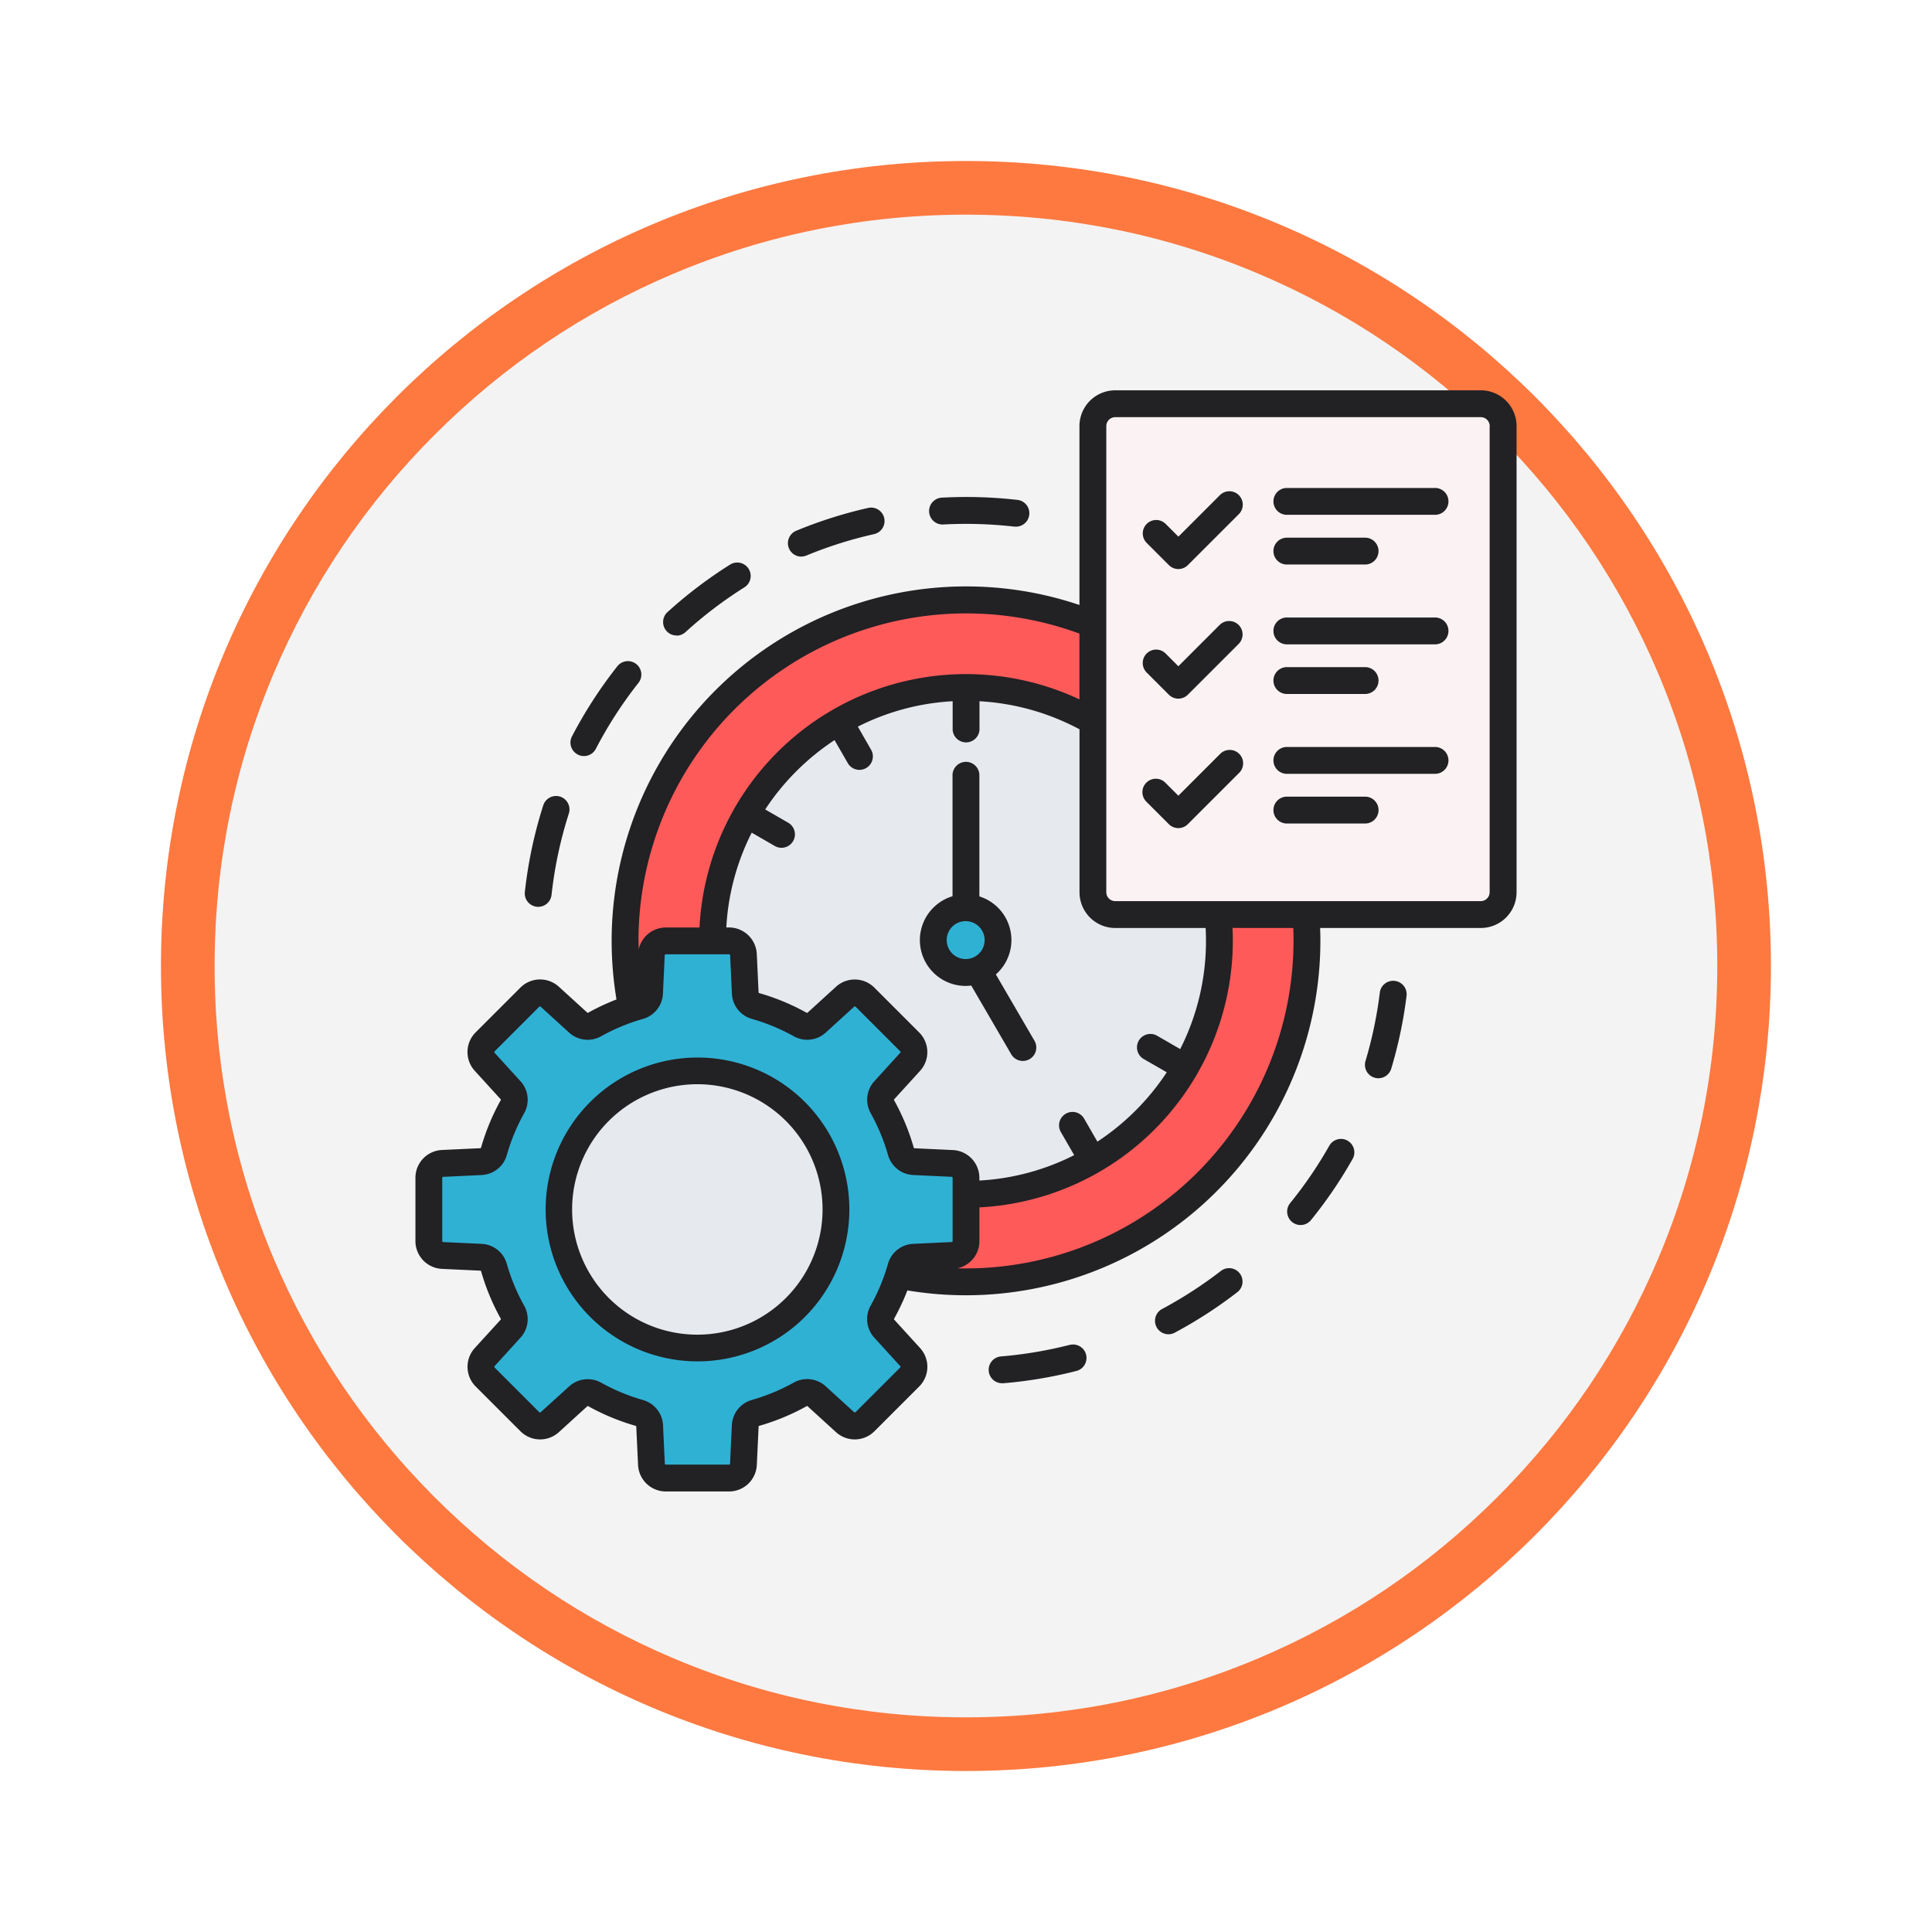 <svg xmlns="http://www.w3.org/2000/svg" xmlns:xlink="http://www.w3.org/1999/xlink" width="108" height="108" viewBox="0 0 108 108">
  <defs>
    <filter id="Trazado_982023" x="0" y="0" width="108" height="108" filterUnits="userSpaceOnUse">
      <feOffset dy="3" input="SourceAlpha"/>
      <feGaussianBlur stdDeviation="3" result="blur"/>
      <feFlood flood-opacity="0.161"/>
      <feComposite operator="in" in2="blur"/>
      <feComposite in="SourceGraphic"/>
    </filter>
  </defs>
  <g id="Grupo_1146619" data-name="Grupo 1146619" transform="translate(-201.093 -2599)">
    <g transform="matrix(1, 0, 0, 1, 201.09, 2599)" filter="url(#Trazado_982023)">
      <g id="Trazado_982023-2" data-name="Trazado 982023" transform="translate(9 6)" fill="#f3f3f3">
        <path d="M 45 88.5 C 39.127 88.5 33.43 87.35 28.068 85.082 C 22.889 82.891 18.236 79.755 14.241 75.759 C 10.245 71.764 7.109 67.111 4.918 61.932 C 2.65 56.57 1.5 50.873 1.5 45 C 1.5 39.127 2.65 33.43 4.918 28.068 C 7.109 22.889 10.245 18.236 14.241 14.241 C 18.236 10.245 22.889 7.109 28.068 4.918 C 33.43 2.65 39.127 1.5 45 1.5 C 50.873 1.5 56.57 2.65 61.932 4.918 C 67.111 7.109 71.764 10.245 75.759 14.241 C 79.755 18.236 82.891 22.889 85.082 28.068 C 87.35 33.43 88.5 39.127 88.5 45 C 88.5 50.873 87.35 56.57 85.082 61.932 C 82.891 67.111 79.755 71.764 75.759 75.759 C 71.764 79.755 67.111 82.891 61.932 85.082 C 56.57 87.35 50.873 88.5 45 88.5 Z" stroke="none"/>
        <path d="M 45 3 C 39.329 3 33.829 4.11 28.653 6.299 C 23.652 8.415 19.16 11.443 15.302 15.302 C 11.443 19.16 8.415 23.652 6.299 28.653 C 4.11 33.829 3 39.329 3 45 C 3 50.671 4.11 56.171 6.299 61.347 C 8.415 66.348 11.443 70.84 15.302 74.698 C 19.16 78.557 23.652 81.585 28.653 83.701 C 33.829 85.89 39.329 87 45 87 C 50.671 87 56.171 85.89 61.347 83.701 C 66.348 81.585 70.84 78.557 74.698 74.698 C 78.557 70.84 81.585 66.348 83.701 61.347 C 85.89 56.171 87 50.671 87 45 C 87 39.329 85.89 33.829 83.701 28.653 C 81.585 23.652 78.557 19.16 74.698 15.302 C 70.84 11.443 66.348 8.415 61.347 6.299 C 56.171 4.11 50.671 3 45 3 M 45 0 C 69.853 0 90 20.147 90 45 C 90 69.853 69.853 90 45 90 C 20.147 90 0 69.853 0 45 C 0 20.147 20.147 0 45 0 Z" stroke="none" fill="#fd7940"/>
      </g>
    </g>
    <g id="time-management_10109996" transform="translate(214.316 2610.819)">
      <circle id="Elipse_11590" data-name="Elipse 11590" cx="19.059" cy="19.059" r="19.059" transform="translate(13.82 40.776) rotate(-45)" fill="#ff5a5a"/>
      <circle id="Elipse_11591" data-name="Elipse 11591" cx="14.166" cy="14.166" r="14.166" transform="translate(20.739 40.776) rotate(-45)" fill="#e6e9ed"/>
      <path id="Trazado_982596" data-name="Trazado 982596" d="M34.27,259.632a11.76,11.76,0,0,1,2.481,1.028.794.794,0,0,0,.935-.109l1.58-1.44a.806.806,0,0,1,1.113.026l2.5,2.5a.806.806,0,0,1,.026,1.114l-1.441,1.581a.794.794,0,0,0-.109.935,11.828,11.828,0,0,1,1.03,2.481.8.8,0,0,0,.738.584l2.136.1a.806.806,0,0,1,.769.806v3.534a.806.806,0,0,1-.769.806l-2.134.1a.8.8,0,0,0-.738.584,11.759,11.759,0,0,1-1.028,2.481.794.794,0,0,0,.109.935l1.44,1.58a.806.806,0,0,1-.026,1.113l-2.5,2.5a.806.806,0,0,1-1.113.026l-1.581-1.44a.794.794,0,0,0-.935-.109,11.827,11.827,0,0,1-2.481,1.03.8.8,0,0,0-.584.738l-.1,2.136a.806.806,0,0,1-.806.769H29.247a.806.806,0,0,1-.806-.769l-.1-2.134a.8.8,0,0,0-.584-.738,11.757,11.757,0,0,1-2.481-1.028.794.794,0,0,0-.935.109l-1.58,1.44a.806.806,0,0,1-1.113-.026l-2.5-2.5a.806.806,0,0,1-.026-1.113l1.441-1.581a.794.794,0,0,0,.109-.935,11.761,11.761,0,0,1-1.03-2.481.8.8,0,0,0-.738-.584l-2.136-.1a.806.806,0,0,1-.769-.806v-3.534a.806.806,0,0,1,.769-.806l2.136-.1a.8.8,0,0,0,.738-.584,11.757,11.757,0,0,1,1.028-2.481.794.794,0,0,0-.109-.935l-1.44-1.581a.806.806,0,0,1,.026-1.113l2.5-2.5a.806.806,0,0,1,1.113-.026l1.581,1.44a.794.794,0,0,0,.935.109,11.757,11.757,0,0,1,2.481-1.028.8.8,0,0,0,.584-.738l.1-2.136a.806.806,0,0,1,.806-.769h3.534a.806.806,0,0,1,.806.769l.1,2.134a.791.791,0,0,0,.583.738Z" transform="translate(-5.249 -215.214)" fill="#2fb1d4" fill-rule="evenodd"/>
      <circle id="Elipse_11592" data-name="Elipse 11592" cx="7.747" cy="7.747" r="7.747" transform="translate(18.017 48.042)" fill="#e6e9ed"/>
      <path id="Trazado_982597" data-name="Trazado 982597" d="M313.944,15.99h20.446a1.247,1.247,0,0,1,1.244,1.244V43.3a1.247,1.247,0,0,1-1.244,1.244H313.944A1.247,1.247,0,0,1,312.7,43.3V17.235A1.247,1.247,0,0,1,313.944,15.99Z" transform="translate(-264.829 -5.241)" fill="#fbf3f3" fill-rule="evenodd"/>
      <circle id="Elipse_11593" data-name="Elipse 11593" cx="1.81" cy="1.81" r="1.81" transform="translate(38.585 39.408) rotate(-13.175)" fill="#2fb1d4"/>
      <path id="Trazado_982598" data-name="Trazado 982598" d="M40.758,41.793a1.06,1.06,0,1,0-1.06-1.06A1.061,1.061,0,0,0,40.758,41.793Zm3.847,4.567a.75.75,0,1,1-1.3.754l-2.234-3.84a2.632,2.632,0,0,1-.315.021,2.561,2.561,0,0,1-.732-5.014v-6.8a.751.751,0,0,1,1.5,0v6.81a2.557,2.557,0,0,1,.922,4.361ZM63.127,32.715H58.675a.751.751,0,0,0,0,1.5h4.451a.751.751,0,0,0,0-1.5Zm3.831-2.777H58.675a.751.751,0,0,0,0,1.5h8.282a.751.751,0,1,0,0-1.5Zm-12,.413-2.31,2.31-.711-.711a.751.751,0,1,0-1.061,1.062l1.241,1.241a.749.749,0,0,0,1.061,0l2.84-2.84A.751.751,0,1,0,54.96,30.35Zm3.716-3.377h4.451a.751.751,0,0,0,0-1.5H58.675a.751.751,0,0,0,0,1.5ZM66.958,22.7H58.675a.751.751,0,0,0,0,1.5h8.282a.751.751,0,1,0,0-1.5Zm-12,.415-2.31,2.31-.711-.712a.75.75,0,1,0-1.061,1.061l1.241,1.242a.751.751,0,0,0,1.061,0l2.84-2.839a.75.75,0,1,0-1.061-1.061Zm3.716-3.377h4.451a.751.751,0,0,0,0-1.5H58.675a.751.751,0,0,0,0,1.5Zm8.282-4.279H58.675a.751.751,0,0,0,0,1.5h8.282a.751.751,0,1,0,0-1.5Zm-12,.415L52.65,18.18l-.711-.711a.75.75,0,1,0-1.061,1.061l1.241,1.241a.749.749,0,0,0,1.061,0l2.84-2.84a.75.75,0,1,0-1.061-1.06Zm15.093-3.877V38.062a.5.5,0,0,1-.493.493H49.114a.5.5,0,0,1-.494-.493V11.994a.5.5,0,0,1,.494-.493H69.56A.5.5,0,0,1,70.053,11.994ZM59.072,40.056c.009.24.014.48.014.721A18.33,18.33,0,0,1,40.777,59.086c-.161,0-.322,0-.482-.006a1.554,1.554,0,0,0,1.232-1.521V55.675a14.935,14.935,0,0,0,14.166-14.9c0-.24-.006-.48-.018-.721ZM37.838,57.712a1.537,1.537,0,0,0-1.425,1.128,10.975,10.975,0,0,1-.963,2.322,1.536,1.536,0,0,0,.21,1.805l1.44,1.581a.055.055,0,0,1,0,.076l-2.5,2.5a.055.055,0,0,1-.076,0l-1.581-1.44a1.537,1.537,0,0,0-1.805-.21,10.985,10.985,0,0,1-2.323.963,1.537,1.537,0,0,0-1.127,1.425L27.587,70a.056.056,0,0,1-.055.054H24A.056.056,0,0,1,23.941,70l-.1-2.134a1.538,1.538,0,0,0-1.128-1.425,10.975,10.975,0,0,1-2.322-.963,1.577,1.577,0,0,0-.762-.2,1.541,1.541,0,0,0-1.043.41L17,67.125a.055.055,0,0,1-.076,0l-2.5-2.5a.055.055,0,0,1,0-.076l1.44-1.581a1.537,1.537,0,0,0,.21-1.805,11,11,0,0,1-.963-2.322,1.537,1.537,0,0,0-1.425-1.128l-2.134-.1a.055.055,0,0,1-.054-.055V54.022a.055.055,0,0,1,.054-.055l2.134-.1a1.537,1.537,0,0,0,1.425-1.127,10.958,10.958,0,0,1,.963-2.323,1.537,1.537,0,0,0-.21-1.805l-1.44-1.581a.055.055,0,0,1,0-.076l2.5-2.5a.055.055,0,0,1,.076,0l1.581,1.44a1.537,1.537,0,0,0,1.805.21,10.985,10.985,0,0,1,2.323-.963,1.537,1.537,0,0,0,1.127-1.425l.1-2.134A.056.056,0,0,1,24,41.528h3.536a.056.056,0,0,1,.055.054l.1,2.134a1.537,1.537,0,0,0,1.128,1.425,10.975,10.975,0,0,1,2.322.963,1.537,1.537,0,0,0,1.805-.21l1.581-1.44a.055.055,0,0,1,.076,0l2.5,2.5a.055.055,0,0,1,0,.076l-1.44,1.581a1.537,1.537,0,0,0-.21,1.805,11.013,11.013,0,0,1,.963,2.323,1.537,1.537,0,0,0,1.425,1.127l2.134.1a.055.055,0,0,1,.054.055v3.536a.055.055,0,0,1-.054.055ZM22.468,40.776A18.32,18.32,0,0,1,47.119,23.6v3.677a14.92,14.92,0,0,0-21.24,12.752H24a1.554,1.554,0,0,0-1.521,1.232c0-.159-.006-.319-.006-.482Zm26.646-.719h5.059q.019.36.019.721a13.344,13.344,0,0,1-1.441,6.047l-1.309-.756a.751.751,0,0,0-.751,1.3L52,48.122A13.553,13.553,0,0,1,48.122,52l-.753-1.306a.751.751,0,0,0-1.3.751l.756,1.309a13.326,13.326,0,0,1-5.3,1.42v-.149a1.555,1.555,0,0,0-1.485-1.555l-2.134-.1a.046.046,0,0,1-.051-.04,12.535,12.535,0,0,0-1.095-2.64.047.047,0,0,1,.008-.065l1.44-1.58a1.556,1.556,0,0,0-.05-2.151l-2.5-2.5a1.554,1.554,0,0,0-2.151-.05l-1.58,1.44a.047.047,0,0,1-.065.008,12.481,12.481,0,0,0-2.64-1.095.047.047,0,0,1-.04-.051l-.1-2.134a1.555,1.555,0,0,0-1.555-1.485h-.149a13.326,13.326,0,0,1,1.42-5.3l1.309.756a.751.751,0,0,0,.751-1.3l-1.306-.753a13.553,13.553,0,0,1,3.876-3.876l.753,1.306a.751.751,0,0,0,1.3-.751L34.731,28.8a13.326,13.326,0,0,1,5.3-1.42v1.511a.751.751,0,1,0,1.5,0v-1.51a13.407,13.407,0,0,1,5.591,1.568v9.111A2,2,0,0,0,49.114,40.056Zm22.44-28.062V38.062a2,2,0,0,1-1.994,1.994H60.573c.009.24.014.48.014.721A19.818,19.818,0,0,1,37.5,60.316a12.55,12.55,0,0,1-.738,1.576.047.047,0,0,0,.008.065l1.44,1.58a1.556,1.556,0,0,1-.05,2.151l-2.5,2.5a1.556,1.556,0,0,1-2.151.05l-1.58-1.44a.047.047,0,0,0-.065-.008,12.535,12.535,0,0,1-2.64,1.095.046.046,0,0,0-.04.051l-.1,2.134a1.555,1.555,0,0,1-1.555,1.485H24a1.555,1.555,0,0,1-1.555-1.485l-.1-2.134a.047.047,0,0,0-.04-.051,12.481,12.481,0,0,1-2.64-1.095.047.047,0,0,0-.065.008l-1.58,1.44a1.556,1.556,0,0,1-2.151-.05l-2.5-2.5a1.556,1.556,0,0,1-.05-2.151l1.44-1.58a.047.047,0,0,0,.008-.065,12.574,12.574,0,0,1-1.095-2.64.046.046,0,0,0-.051-.04l-2.134-.1A1.556,1.556,0,0,1,10,57.557V54.021a1.555,1.555,0,0,1,1.485-1.555l2.134-.1a.046.046,0,0,0,.051-.04,12.546,12.546,0,0,1,1.095-2.64.047.047,0,0,0-.008-.065l-1.44-1.58a1.556,1.556,0,0,1,.05-2.151l2.5-2.5a1.556,1.556,0,0,1,2.151-.05l1.58,1.44a.047.047,0,0,0,.065.008,12.626,12.626,0,0,1,1.576-.737,20.062,20.062,0,0,1-.271-3.278A19.82,19.82,0,0,1,47.119,22V11.994a2,2,0,0,1,2-1.994H69.56a2,2,0,0,1,1.994,1.994ZM30.711,50.843a7,7,0,1,0,0,9.894A7,7,0,0,0,30.711,50.843Zm1.061-1.061a8.492,8.492,0,1,0,0,12.016A8.506,8.506,0,0,0,31.772,49.783Zm-12.7-19.421a.75.75,0,0,0,1.012-.319,23.327,23.327,0,0,1,2.368-3.669.751.751,0,1,0-1.18-.928,24.839,24.839,0,0,0-2.521,3.9.75.75,0,0,0,.32,1.012ZM64.747,43.014a.75.75,0,0,0-.837.653,23.345,23.345,0,0,1-.8,3.822.75.75,0,1,0,1.438.432,24.747,24.747,0,0,0,.856-4.07A.75.75,0,0,0,64.747,43.014ZM31.569,19.293a.751.751,0,0,0,.287-.058,23.194,23.194,0,0,1,3.8-1.2.751.751,0,0,0-.329-1.465,24.825,24.825,0,0,0-4.041,1.281.751.751,0,0,0,.288,1.445ZM24.6,23.713a.744.744,0,0,0,.5-.2,23.5,23.5,0,0,1,3.29-2.5.75.75,0,1,0-.8-1.271,24.97,24.97,0,0,0-3.5,2.657.751.751,0,0,0,.505,1.306ZM46.576,63.359a23.182,23.182,0,0,1-3.835.646.751.751,0,0,0,.061,1.5.534.534,0,0,0,.063,0,24.811,24.811,0,0,0,4.084-.687.751.751,0,0,0-.373-1.455Zm8.45-4.132a23.523,23.523,0,0,1-3.268,2.117.751.751,0,1,0,.708,1.324,25,25,0,0,0,3.478-2.253.75.75,0,0,0-.918-1.187Zm7.081-7.283a.751.751,0,0,0-1.022.284,23.364,23.364,0,0,1-2.2,3.224.751.751,0,0,0,1.166.946,24.907,24.907,0,0,0,2.338-3.431.751.751,0,0,0-.285-1.023ZM16.78,38.869a.61.61,0,0,0,.083.005.752.752,0,0,0,.746-.669,23.158,23.158,0,0,1,.97-4.557.751.751,0,0,0-1.43-.459,24.744,24.744,0,0,0-1.032,4.852.75.75,0,0,0,.664.828ZM38.715,16.791a.751.751,0,0,0,.789.709,23.753,23.753,0,0,1,3.936.116c.029,0,.058.005.085.005a.751.751,0,0,0,.084-1.5A25.27,25.27,0,0,0,39.423,16a.751.751,0,0,0-.708.789Z" transform="translate(0 0)" fill="#222124" fill-rule="evenodd"/>
    </g>
  </g>
</svg>
